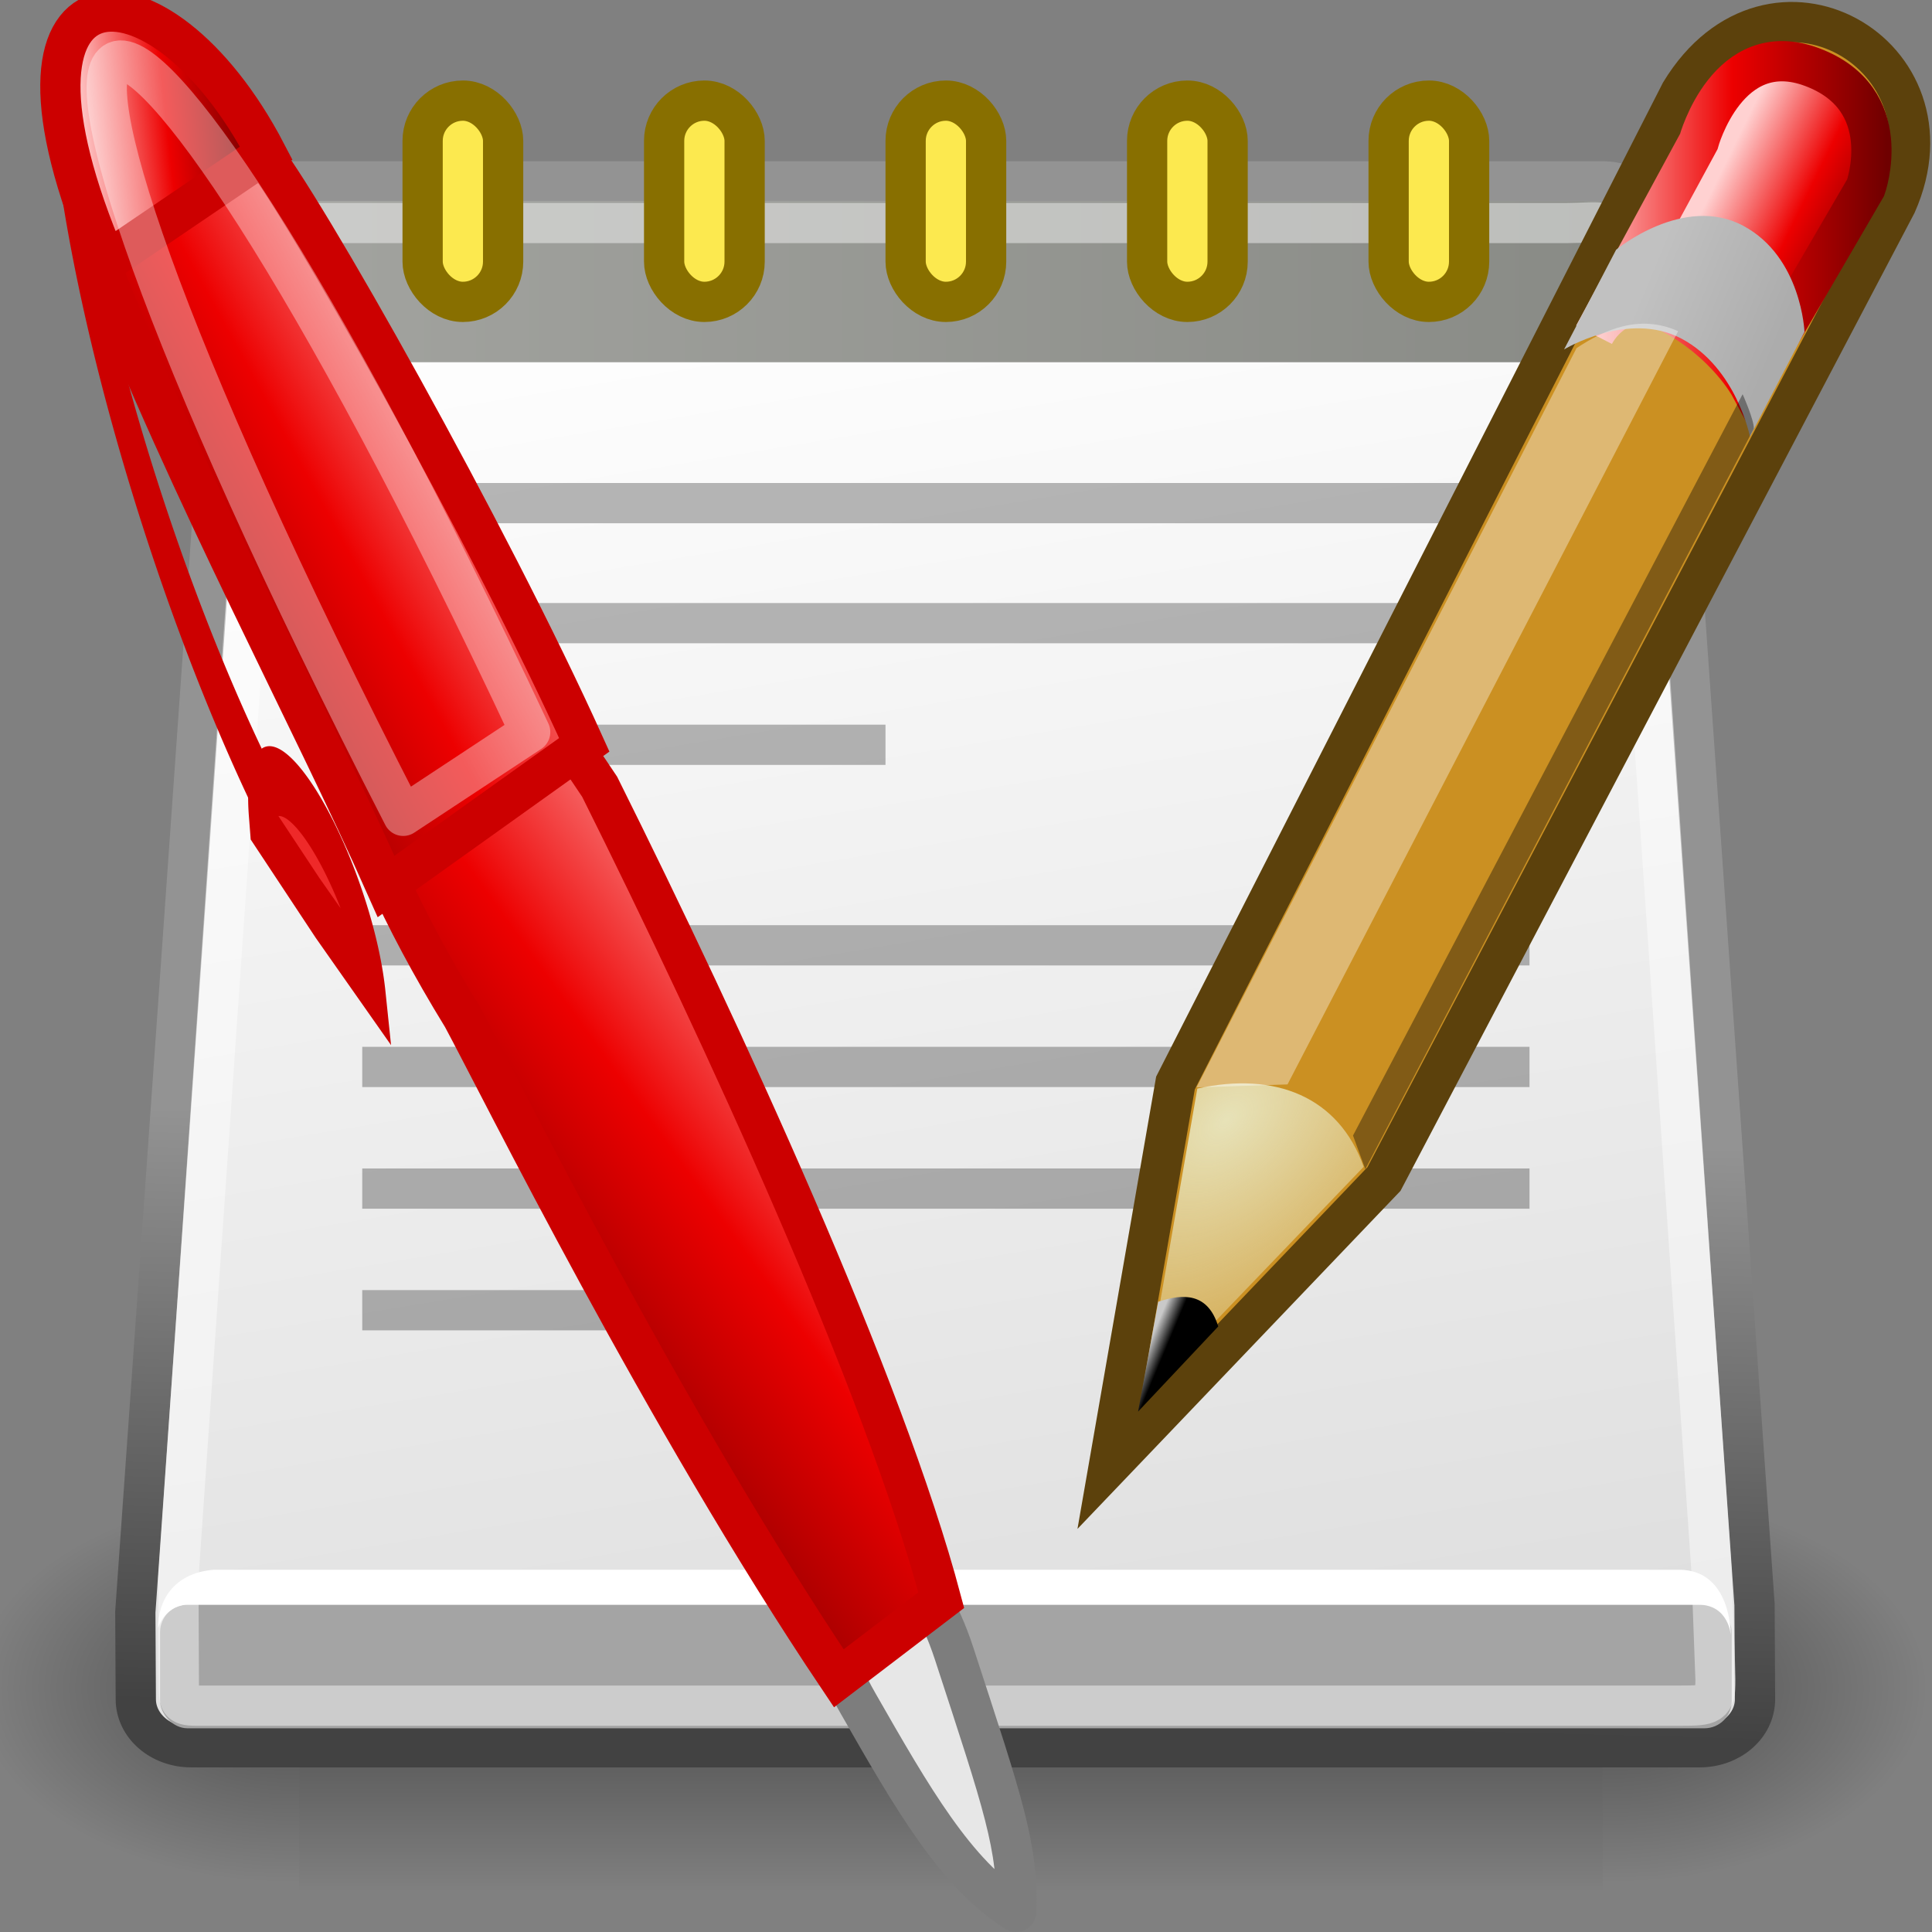 <svg xmlns="http://www.w3.org/2000/svg" xmlns:cc="http://web.resource.org/cc/" xmlns:svg="http://www.w3.org/2000/svg" xmlns:xlink="http://www.w3.org/1999/xlink" id="svg11300" width="48" height="48"><rect width="100%" height="100%" fill="#808080" stroke="none"/><defs id="defs3"><linearGradient id="linearGradient9952"><stop style="stop-color:#fff;stop-opacity:1" id="stop9954" offset="0"/><stop style="stop-color:#fff;stop-opacity:0" id="stop9956" offset="1"/></linearGradient><linearGradient id="linearGradient9920"><stop id="stop9922" offset="0" style="stop-color:#5b90c8;stop-opacity:1"/><stop style="stop-color:#8fb0d1;stop-opacity:1" id="stop9924" offset=".316"/><stop id="stop9926" offset="1" style="stop-color:#34679d;stop-opacity:1"/></linearGradient><linearGradient id="linearGradient9910"><stop style="stop-color:#729fcf;stop-opacity:1" id="stop9912" offset="0"/><stop id="stop9918" offset=".316" style="stop-color:#a5bfda;stop-opacity:1"/><stop style="stop-color:#376ca4;stop-opacity:1" id="stop9914" offset="1"/></linearGradient><radialGradient id="radialGradient6719" cx="605.714" cy="486.648" r="117.143" fx="605.714" fy="486.648" gradientTransform="matrix(-2.774,0,0,1.97,112.762,-872.885)" gradientUnits="userSpaceOnUse" xlink:href="#linearGradient5060"/><linearGradient id="linearGradient5060"><stop style="stop-color:black;stop-opacity:1" id="stop5062" offset="0"/><stop style="stop-color:black;stop-opacity:0" id="stop5064" offset="1"/></linearGradient><radialGradient id="radialGradient6717" cx="605.714" cy="486.648" r="117.143" fx="605.714" fy="486.648" gradientTransform="matrix(2.774,0,0,1.97,-1891.633,-872.885)" gradientUnits="userSpaceOnUse" xlink:href="#linearGradient5060"/><linearGradient id="linearGradient5048"><stop style="stop-color:black;stop-opacity:0" id="stop5050" offset="0"/><stop id="stop5056" offset=".5" style="stop-color:black;stop-opacity:1"/><stop style="stop-color:black;stop-opacity:0" id="stop5052" offset="1"/></linearGradient><linearGradient id="linearGradient6715" x1="302.857" x2="302.857" y1="366.648" y2="609.505" gradientTransform="matrix(2.774,0,0,1.97,-1892.179,-872.885)" gradientUnits="userSpaceOnUse" xlink:href="#linearGradient5048"/><linearGradient id="linearGradient2994"><stop style="stop-color:#000;stop-opacity:1" id="stop2996" offset="0"/><stop style="stop-color:#c9c9c9;stop-opacity:1" id="stop2998" offset="1"/></linearGradient><linearGradient id="linearGradient2984"><stop style="stop-color:#e7e2b8;stop-opacity:1" id="stop2986" offset="0"/><stop style="stop-color:#e7e2b8;stop-opacity:0" id="stop2988" offset="1"/></linearGradient><linearGradient id="linearGradient2974"><stop style="stop-color:#c1c1c1;stop-opacity:1" id="stop2976" offset="0"/><stop style="stop-color:#acacac;stop-opacity:1" id="stop2978" offset="1"/></linearGradient><linearGradient id="linearGradient2966"><stop style="stop-color:#ffd1d1;stop-opacity:1" id="stop2968" offset="0"/><stop id="stop3006" offset=".5" style="stop-color:#ed0000;stop-opacity:1"/><stop style="stop-color:#6f0000;stop-opacity:1" id="stop2970" offset="1"/></linearGradient><linearGradient id="linearGradient2919"><stop style="stop-color:#a3a4a0;stop-opacity:1" id="stop2921" offset="0"/><stop style="stop-color:#888a85;stop-opacity:1" id="stop2923" offset="1"/></linearGradient><linearGradient id="linearGradient2873"><stop style="stop-color:#939393;stop-opacity:1" id="stop2875" offset="0"/><stop style="stop-color:#424242;stop-opacity:1" id="stop2877" offset="1"/></linearGradient><linearGradient id="linearGradient2865"><stop style="stop-color:#000;stop-opacity:1" id="stop2867" offset="0"/><stop style="stop-color:#000;stop-opacity:0" id="stop2869" offset="1"/></linearGradient><linearGradient id="linearGradient2855"><stop style="stop-color:#dfdfdf;stop-opacity:1" id="stop2857" offset="0"/><stop style="stop-color:#fff;stop-opacity:1" id="stop2859" offset="1"/></linearGradient><linearGradient id="linearGradient2861" x1="21.043" x2="14.284" y1="42.833" y2="6.833" gradientTransform="matrix(1.138,0,0,1,-2.661,0)" gradientUnits="userSpaceOnUse" xlink:href="#linearGradient2855"/><radialGradient id="radialGradient2871" cx="23.563" cy="40.438" r="19.563" fx="23.563" fy="40.438" gradientTransform="matrix(1,0,0,0.348,0,26.355)" gradientUnits="userSpaceOnUse" xlink:href="#linearGradient2865"/><linearGradient id="linearGradient2879" x1="26.612" x2="26.228" y1="28.083" y2="42.833" gradientUnits="userSpaceOnUse" xlink:href="#linearGradient2873"/><linearGradient id="linearGradient2925" x1="6" x2="40.984" y1="7.562" y2="7.562" gradientUnits="userSpaceOnUse" xlink:href="#linearGradient2919"/><linearGradient id="linearGradient3099" x1="25.719" x2="25.515" y1="31.047" y2="30.703" gradientTransform="matrix(0.935,-0.78,0.64,0.916,-14.837,24.867)" gradientUnits="userSpaceOnUse" xlink:href="#linearGradient2994"/><radialGradient id="radialGradient3102" cx="29.053" cy="27.641" r="3.241" fx="29.053" fy="27.641" gradientTransform="matrix(2.734,-2.281,1.299,1.86,-84.874,42.695)" gradientUnits="userSpaceOnUse" xlink:href="#linearGradient2984"/><linearGradient id="linearGradient3105" x1="46" x2="47.688" y1="19.813" y2="22.625" gradientTransform="matrix(0.935,-0.78,0.64,0.916,-14.771,24.631)" gradientUnits="userSpaceOnUse" xlink:href="#linearGradient2974"/><linearGradient id="linearGradient3108" x1="49.18" x2="50.988" y1="18.701" y2="22.251" gradientTransform="matrix(0.935,-0.78,0.64,0.916,-14.771,24.631)" gradientUnits="userSpaceOnUse" xlink:href="#linearGradient2966"/><linearGradient id="linearGradient3110" x1="39.172" x2="46.882" y1="5.901" y2="5.901" gradientUnits="userSpaceOnUse" xlink:href="#linearGradient2966"/><linearGradient id="linearGradient3123" x1="40.992" x2="29.608" y1="70.908" y2="78.568" gradientTransform="matrix(-0.491,-0.84,0.177,-1.225,21.073,133.407)" gradientUnits="userSpaceOnUse" xlink:href="#linearGradient9952"/><linearGradient id="linearGradient3126" x1="28.245" x2="28.245" y1="60.446" y2="68.225" gradientTransform="matrix(-0.491,-0.84,0.177,-1.225,20.861,133.269)" gradientUnits="userSpaceOnUse" xlink:href="#linearGradient2966"/><linearGradient id="linearGradient3129" x1="46.425" x2="45.222" y1="72.363" y2="55.617" gradientTransform="matrix(-0.491,-0.84,0.177,-1.225,20.861,133.269)" gradientUnits="userSpaceOnUse" xlink:href="#linearGradient2966"/><linearGradient id="linearGradient3132" x1="31.459" x2="28.276" y1="72.88" y2="55.962" gradientTransform="matrix(-0.491,-0.84,0.177,-1.225,20.861,133.269)" gradientUnits="userSpaceOnUse" xlink:href="#linearGradient2966"/><linearGradient id="linearGradient13937" x1="31.459" x2="28.276" y1="72.88" y2="55.962" gradientTransform="matrix(-0.491,-0.84,0.177,-1.225,20.861,133.269)" gradientUnits="userSpaceOnUse" xlink:href="#linearGradient2966"/><linearGradient id="linearGradient13939" x1="46.425" x2="45.222" y1="72.363" y2="55.617" gradientTransform="matrix(-0.491,-0.84,0.177,-1.225,20.861,133.269)" gradientUnits="userSpaceOnUse" xlink:href="#linearGradient2966"/><linearGradient id="linearGradient13941" x1="28.245" x2="28.245" y1="60.446" y2="68.225" gradientTransform="matrix(-0.491,-0.84,0.177,-1.225,20.861,133.269)" gradientUnits="userSpaceOnUse" xlink:href="#linearGradient2966"/><linearGradient id="linearGradient13943" x1="40.992" x2="29.608" y1="70.908" y2="78.568" gradientTransform="matrix(-0.491,-0.84,0.177,-1.225,21.073,133.407)" gradientUnits="userSpaceOnUse" xlink:href="#linearGradient9952"/><linearGradient id="linearGradient13946" x1="40.992" x2="29.608" y1="70.908" y2="78.568" gradientTransform="matrix(-0.705,-0.84,-0.135,-1.225,78.358,134.272)" gradientUnits="userSpaceOnUse" xlink:href="#linearGradient9952"/><linearGradient id="linearGradient13949" x1="28.245" x2="28.245" y1="60.446" y2="68.225" gradientTransform="matrix(-0.705,-0.84,-0.135,-1.225,31.07,134.435)" gradientUnits="userSpaceOnUse" xlink:href="#linearGradient2966"/><linearGradient id="linearGradient13952" x1="46.425" x2="45.222" y1="72.363" y2="55.617" gradientTransform="matrix(-0.705,-0.84,-0.135,-1.225,28.047,130.127)" gradientUnits="userSpaceOnUse" xlink:href="#linearGradient2966"/><linearGradient id="linearGradient13955" x1="31.459" x2="28.276" y1="72.88" y2="55.962" gradientTransform="matrix(-0.705,-0.84,-0.135,-1.225,30.419,132.445)" gradientUnits="userSpaceOnUse" xlink:href="#linearGradient2966"/><linearGradient id="linearGradient13977" x1="31.459" x2="28.276" y1="72.88" y2="55.962" gradientTransform="matrix(-0.705,-0.84,-0.135,-1.225,30.419,132.445)" gradientUnits="userSpaceOnUse" xlink:href="#linearGradient2966"/><linearGradient id="linearGradient13979" x1="46.425" x2="45.222" y1="72.363" y2="55.617" gradientTransform="matrix(-0.705,-0.84,-0.135,-1.225,28.047,130.127)" gradientUnits="userSpaceOnUse" xlink:href="#linearGradient2966"/><linearGradient id="linearGradient13981" x1="28.245" x2="28.245" y1="60.446" y2="68.225" gradientTransform="matrix(-0.705,-0.84,-0.135,-1.225,31.07,134.435)" gradientUnits="userSpaceOnUse" xlink:href="#linearGradient2966"/><linearGradient id="linearGradient13983" x1="40.992" x2="29.608" y1="70.908" y2="78.568" gradientTransform="matrix(-0.705,-0.84,-0.135,-1.225,78.358,134.272)" gradientUnits="userSpaceOnUse" xlink:href="#linearGradient9952"/><linearGradient id="linearGradient13993" x1="31.459" x2="28.276" y1="72.88" y2="55.962" gradientTransform="matrix(-0.705,-0.84,-0.135,-1.225,30.419,132.445)" gradientUnits="userSpaceOnUse" xlink:href="#linearGradient2966"/><linearGradient id="linearGradient13995" x1="46.425" x2="45.222" y1="72.363" y2="55.617" gradientTransform="matrix(-0.705,-0.84,-0.135,-1.225,28.047,130.127)" gradientUnits="userSpaceOnUse" xlink:href="#linearGradient2966"/><linearGradient id="linearGradient13997" x1="28.245" x2="28.245" y1="60.446" y2="68.225" gradientTransform="matrix(-0.705,-0.84,-0.135,-1.225,31.07,134.435)" gradientUnits="userSpaceOnUse" xlink:href="#linearGradient2966"/><linearGradient id="linearGradient13999" x1="40.992" x2="29.608" y1="70.908" y2="78.568" gradientTransform="matrix(-0.705,-0.84,-0.135,-1.225,78.358,134.272)" gradientUnits="userSpaceOnUse" xlink:href="#linearGradient9952"/><linearGradient id="linearGradient14002" x1="40.992" x2="29.608" y1="70.908" y2="78.568" gradientTransform="matrix(-0.705,-0.84,-0.135,-1.225,-9.392,138.272)" gradientUnits="userSpaceOnUse" xlink:href="#linearGradient9952"/><linearGradient id="linearGradient14005" x1="28.245" x2="28.245" y1="60.446" y2="68.225" gradientTransform="matrix(-0.705,-0.84,-0.135,-1.225,-10.68,138.435)" gradientUnits="userSpaceOnUse" xlink:href="#linearGradient2966"/><linearGradient id="linearGradient14008" x1="46.425" x2="45.222" y1="72.363" y2="55.617" gradientTransform="matrix(-0.705,-0.84,-0.135,-1.225,-13.703,134.127)" gradientUnits="userSpaceOnUse" xlink:href="#linearGradient2966"/><linearGradient id="linearGradient14011" x1="31.459" x2="28.276" y1="72.88" y2="55.962" gradientTransform="matrix(-0.705,-0.84,-0.135,-1.225,-11.331,136.445)" gradientUnits="userSpaceOnUse" xlink:href="#linearGradient2966"/><linearGradient id="linearGradient2282" x1="40.992" x2="29.608" y1="70.908" y2="78.568" gradientTransform="matrix(-0.416,-0.927,0.259,-1.177,12.602,133.731)" gradientUnits="userSpaceOnUse" xlink:href="#linearGradient9952"/><linearGradient id="linearGradient2285" x1="60.783" x2="56.942" y1="61.447" y2="68.923" gradientTransform="matrix(-0.346,-0.956,0.347,-1.155,1.799,133.779)" gradientUnits="userSpaceOnUse" xlink:href="#linearGradient2966"/><linearGradient id="linearGradient2288" x1="46.425" x2="45.222" y1="72.363" y2="55.617" gradientTransform="matrix(-0.446,-0.937,0.247,-1.204,11.979,131.291)" gradientUnits="userSpaceOnUse" xlink:href="#linearGradient2966"/><linearGradient id="linearGradient2291" x1="31.459" x2="28.276" y1="72.88" y2="55.962" gradientTransform="matrix(-0.453,-0.91,0.212,-1.187,16.08,131.558)" gradientUnits="userSpaceOnUse" xlink:href="#linearGradient2966"/></defs><g id="layer1"><g id="g6707" transform="matrix(2.417561e-2,0,0,2.086758e-2,45.128,40.154)"><rect style="opacity:.402;color:#000;fill:url(#linearGradient6715);fill-opacity:1;fill-rule:nonzero;stroke:none;stroke-width:1;stroke-linecap:round;stroke-linejoin:miter;marker:none;marker-start:none;marker-mid:none;marker-end:none;stroke-miterlimit:4;stroke-dasharray:none;stroke-dashoffset:0;stroke-opacity:1;visibility:visible;display:inline;overflow:visible" id="rect6709" width="1339.633" height="478.357" x="-1559.252" y="-150.697"/><path style="opacity:.402;color:#000;fill:url(#radialGradient6717);fill-opacity:1;fill-rule:nonzero;stroke:none;stroke-width:1;stroke-linecap:round;stroke-linejoin:miter;marker:none;marker-start:none;marker-mid:none;marker-end:none;stroke-miterlimit:4;stroke-dasharray:none;stroke-dashoffset:0;stroke-opacity:1;visibility:visible;display:inline;overflow:visible" id="path6711" d="M -219.619,-150.68 C -219.619,-150.68 -219.619,327.65 -219.619,327.65 C -76.745,328.551 125.781,220.481 125.781,88.454 C 125.781,-43.572 -33.655,-150.68 -219.619,-150.68 z"/><path id="path6713" d="M -1559.252,-150.68 C -1559.252,-150.68 -1559.252,327.65 -1559.252,327.65 C -1702.127,328.551 -1904.652,220.481 -1904.652,88.454 C -1904.652,-43.572 -1745.216,-150.68 -1559.252,-150.68 z" style="opacity:.402;color:#000;fill:url(#radialGradient6719);fill-opacity:1;fill-rule:nonzero;stroke:none;stroke-width:1;stroke-linecap:round;stroke-linejoin:miter;marker:none;marker-start:none;marker-mid:none;marker-end:none;stroke-miterlimit:4;stroke-dasharray:none;stroke-dashoffset:0;stroke-opacity:1;visibility:visible;display:inline;overflow:visible"/></g><path style="color:#000;fill:url(#linearGradient2861);fill-opacity:1;fill-rule:evenodd;stroke:url(#linearGradient2879);stroke-width:1;stroke-linecap:butt;stroke-linejoin:miter;marker:none;marker-start:none;marker-mid:none;marker-end:none;stroke-miterlimit:4;stroke-dashoffset:0;stroke-opacity:1;visibility:visible;display:inline;overflow:visible" id="rect1975" d="M 7.164,4.506 L 39.813,4.506 C 40.576,4.506 41.19,5.039 41.19,5.7 C 41.19,5.7 43.591,39.869 43.591,39.869 C 43.591,39.869 43.603,42.217 43.603,42.217 C 43.603,42.878 42.989,43.41 42.227,43.41 L 4.75,43.41 C 3.988,43.41 3.374,42.878 3.374,42.217 L 3.362,40.05 L 5.787,5.7 C 5.787,5.039 6.401,4.506 7.164,4.506 z"/><rect style="opacity:1;color:#000;fill:#a4a4a4;fill-opacity:1;fill-rule:evenodd;stroke:none;stroke-width:1;stroke-linecap:butt;stroke-linejoin:miter;marker:none;marker-start:none;marker-mid:none;marker-end:none;stroke-miterlimit:4;stroke-dasharray:none;stroke-dashoffset:0;stroke-opacity:1;visibility:visible;display:inline;overflow:visible" id="rect2851" width="39.048" height="3.071" x="3.977" y="39.868" rx=".679" ry=".679"/><path style="opacity:1;color:#000;fill:#fff;fill-opacity:1;fill-rule:evenodd;stroke:none;stroke-width:1;stroke-linecap:butt;stroke-linejoin:miter;marker:none;marker-start:none;marker-mid:none;marker-end:none;stroke-miterlimit:4;stroke-dasharray:none;stroke-dashoffset:0;stroke-opacity:1;visibility:visible;display:inline;overflow:visible" id="path2853" d="M 3.927,40.443 C 3.927,40.443 4.078,39.912 4.631,39.868 L 42.195,39.868 C 42.95,39.868 43,40.62 43,40.62 C 43,40.62 43.024,39 41.716,39 L 5.304,39 C 4.298,39.088 3.927,39.78 3.927,40.443 z"/><path style="opacity:1;color:#000;fill:url(#linearGradient2925);fill-opacity:1;fill-rule:evenodd;stroke:none;stroke-width:1;stroke-linecap:butt;stroke-linejoin:miter;marker:none;marker-start:none;marker-mid:none;marker-end:none;stroke-miterlimit:4;stroke-dasharray:none;stroke-dashoffset:0;stroke-opacity:1;visibility:visible;display:inline;overflow:visible" id="path2915" d="M 6.25,5.734 L 6,10.125 C 6,10.125 6.312,9 7,9 L 40.125,9 C 40.828,8.984 40.859,9.312 40.984,9.828 C 40.984,9.828 40.734,5.953 40.734,5.953 C 40.703,5.406 40.516,5 39.953,5 L 7.062,5 C 6.609,5 6.297,5.344 6.25,5.734 z"/><path id="path2917" d="M 7.813,5.54 L 38.945,5.54 C 39.667,5.54 40.248,5.388 40.248,6.015 C 40.248,6.015 42.522,39.023 42.522,39.023 C 42.522,39.023 42.622,41.732 42.622,41.732 C 42.622,42.358 42.483,42.376 41.761,42.376 L 4.862,42.376 C 4.449,42.376 4.443,42.27 4.443,41.865 L 4.432,39.194 L 6.728,6.046 C 6.728,5.42 7.091,5.54 7.813,5.54 z" style="color:#000;fill:none;fill-opacity:1;fill-rule:evenodd;stroke:#fff;stroke-width:1;stroke-linecap:butt;stroke-linejoin:miter;marker:none;marker-start:none;marker-mid:none;marker-end:none;stroke-miterlimit:4;stroke-dashoffset:0;stroke-opacity:1;visibility:visible;display:inline;overflow:visible;opacity:.439"/><g id="g3053" transform="translate(2,0)"><rect id="rect2899" width="2" height="5" x="8.5" y="2.5" rx="1" ry="1" style="color:#000;fill:#fce94f;fill-opacity:1;fill-rule:evenodd;stroke:#886f00;stroke-width:1;stroke-linecap:butt;stroke-linejoin:miter;marker:none;marker-start:none;marker-mid:none;marker-end:none;stroke-miterlimit:4;stroke-dasharray:none;stroke-dashoffset:0;stroke-opacity:1;visibility:visible;display:inline;overflow:visible"/><rect id="rect2903" width="2" height="5" x="14.5" y="2.5" rx="1" ry="1" style="color:#000;fill:#fce94f;fill-opacity:1;fill-rule:evenodd;stroke:#886f00;stroke-width:1;stroke-linecap:butt;stroke-linejoin:miter;marker:none;marker-start:none;marker-mid:none;marker-end:none;stroke-miterlimit:4;stroke-dasharray:none;stroke-dashoffset:0;stroke-opacity:1;visibility:visible;display:inline;overflow:visible"/><rect id="rect2907" width="2" height="5" x="20.5" y="2.5" rx="1" ry="1" style="color:#000;fill:#fce94f;fill-opacity:1;fill-rule:evenodd;stroke:#886f00;stroke-width:1;stroke-linecap:butt;stroke-linejoin:miter;marker:none;marker-start:none;marker-mid:none;marker-end:none;stroke-miterlimit:4;stroke-dasharray:none;stroke-dashoffset:0;stroke-opacity:1;visibility:visible;display:inline;overflow:visible"/><rect id="rect2911" width="2" height="5" x="26.5" y="2.5" rx="1" ry="1" style="color:#000;fill:#fce94f;fill-opacity:1;fill-rule:evenodd;stroke:#886f00;stroke-width:1;stroke-linecap:butt;stroke-linejoin:miter;marker:none;marker-start:none;marker-mid:none;marker-end:none;stroke-miterlimit:4;stroke-dasharray:none;stroke-dashoffset:0;stroke-opacity:1;visibility:visible;display:inline;overflow:visible"/><rect style="color:#000;fill:#fce94f;fill-opacity:1;fill-rule:evenodd;stroke:#886f00;stroke-width:1;stroke-linecap:butt;stroke-linejoin:miter;marker:none;marker-start:none;marker-mid:none;marker-end:none;stroke-miterlimit:4;stroke-dasharray:none;stroke-dashoffset:0;stroke-opacity:1;visibility:visible;display:inline;overflow:visible" id="rect2913" width="2" height="5" x="32.5" y="2.5" rx="1" ry="1"/></g><g id="g2941"><rect id="rect2927" width="29" height="1" x="9" y="12" style="opacity:.281;color:#000;fill:#000;fill-opacity:1;fill-rule:evenodd;stroke:none;stroke-width:1;stroke-linecap:butt;stroke-linejoin:miter;marker:none;marker-start:none;marker-mid:none;marker-end:none;stroke-miterlimit:4;stroke-dasharray:none;stroke-dashoffset:0;stroke-opacity:1;visibility:visible;display:inline;overflow:visible"/><rect style="opacity:.281;color:#000;fill:#000;fill-opacity:1;fill-rule:evenodd;stroke:none;stroke-width:1;stroke-linecap:butt;stroke-linejoin:miter;marker:none;marker-start:none;marker-mid:none;marker-end:none;stroke-miterlimit:4;stroke-dasharray:none;stroke-dashoffset:0;stroke-opacity:1;visibility:visible;display:inline;overflow:visible" id="rect2929" width="29" height="1" x="9" y="14.982"/><rect id="rect2931" width="13" height="1" x="9" y="18.004" style="opacity:.281;color:#000;fill:#000;fill-opacity:1;fill-rule:evenodd;stroke:none;stroke-width:1;stroke-linecap:butt;stroke-linejoin:miter;marker:none;marker-start:none;marker-mid:none;marker-end:none;stroke-miterlimit:4;stroke-dasharray:none;stroke-dashoffset:0;stroke-opacity:1;visibility:visible;display:inline;overflow:visible"/><rect style="opacity:.281;color:#000;fill:#000;fill-opacity:1;fill-rule:evenodd;stroke:none;stroke-width:1;stroke-linecap:butt;stroke-linejoin:miter;marker:none;marker-start:none;marker-mid:none;marker-end:none;stroke-miterlimit:4;stroke-dasharray:none;stroke-dashoffset:0;stroke-opacity:1;visibility:visible;display:inline;overflow:visible" id="rect2933" width="29" height="1" x="9" y="22.986"/><rect id="rect2935" width="29" height="1" x="9" y="26.008" style="opacity:.281;color:#000;fill:#000;fill-opacity:1;fill-rule:evenodd;stroke:none;stroke-width:1;stroke-linecap:butt;stroke-linejoin:miter;marker:none;marker-start:none;marker-mid:none;marker-end:none;stroke-miterlimit:4;stroke-dasharray:none;stroke-dashoffset:0;stroke-opacity:1;visibility:visible;display:inline;overflow:visible"/><rect style="opacity:.281;color:#000;fill:#000;fill-opacity:1;fill-rule:evenodd;stroke:none;stroke-width:1;stroke-linecap:butt;stroke-linejoin:miter;marker:none;marker-start:none;marker-mid:none;marker-end:none;stroke-miterlimit:4;stroke-dasharray:none;stroke-dashoffset:0;stroke-opacity:1;visibility:visible;display:inline;overflow:visible" id="rect2937" width="29" height="1" x="9" y="29.03"/><rect id="rect2939" width="8" height="1" x="9" y="32.052" style="opacity:.281;color:#000;fill:#000;fill-opacity:1;fill-rule:evenodd;stroke:none;stroke-width:1;stroke-linecap:butt;stroke-linejoin:miter;marker:none;marker-start:none;marker-mid:none;marker-end:none;stroke-miterlimit:4;stroke-dasharray:none;stroke-dashoffset:0;stroke-opacity:1;visibility:visible;display:inline;overflow:visible"/></g></g><g id="layer3"><g id="g3113"><path id="path2960" d="M 27.544,36.451 L 29.204,26.908 L 41.754,2.294 C 43.993,-1.387 48.765,1.338 47.116,5.071 L 34.385,29.292 L 27.544,36.451 z" style="color:#000;fill:#cb9022;fill-opacity:1;fill-rule:evenodd;stroke:#5c410c;stroke-width:1;stroke-linecap:butt;stroke-linejoin:miter;marker:none;marker-start:none;marker-mid:none;marker-end:none;stroke-miterlimit:4;stroke-dasharray:none;stroke-dashoffset:0;stroke-opacity:1;visibility:visible;display:inline;overflow:visible"/><path style="color:#000;fill:url(#linearGradient3108);fill-opacity:1;fill-rule:evenodd;stroke:url(#linearGradient3110);stroke-width:1;stroke-linecap:butt;stroke-linejoin:miter;marker:none;marker-start:none;marker-mid:none;marker-end:none;stroke-miterlimit:4;stroke-dasharray:none;stroke-dashoffset:0;stroke-opacity:1;visibility:visible;display:inline;overflow:visible" id="path2964" d="M 39.609,8.307 C 39.609,8.307 40.201,7.083 41.527,7.789 C 42.893,8.517 43.477,9.598 43.477,9.598 L 46.352,4.66 C 46.352,4.66 47.139,2.461 45.021,1.667 C 42.923,0.881 42.205,3.518 42.205,3.518 L 39.609,8.307 z"/><path id="path2962" d="M 38.859,8.682 C 38.859,8.682 40.451,7.708 41.777,8.414 C 43.143,9.142 43.477,10.848 43.477,10.848 L 44.832,8.246 C 44.832,8.246 44.762,6.392 43.317,5.613 C 41.833,4.812 40.152,6.205 40.152,6.205 L 38.859,8.682 z" style="color:#000;fill:url(#linearGradient3105);fill-opacity:1;fill-rule:evenodd;stroke:none;stroke-width:1;stroke-linecap:butt;stroke-linejoin:miter;marker:none;marker-start:none;marker-mid:none;marker-end:none;stroke-miterlimit:4;stroke-dasharray:none;stroke-dashoffset:0;stroke-opacity:1;visibility:visible;display:inline;overflow:visible"/><path id="path2982" d="M 28.418,34.679 L 29.747,27.045 C 31.669,26.619 33.26,27.24 33.88,28.989 L 28.418,34.679 z" style="color:#000;fill:url(#radialGradient3102);fill-opacity:1;fill-rule:evenodd;stroke:none;stroke-width:1;stroke-linecap:butt;stroke-linejoin:miter;marker:none;marker-start:none;marker-mid:none;marker-end:none;stroke-miterlimit:4;stroke-dasharray:none;stroke-dashoffset:0;stroke-opacity:1;visibility:visible;display:inline;overflow:visible"/><path id="path2992" d="M 28.775,32.342 L 28.275,35.071 L 30.267,32.955 C 30.012,32.126 29.412,32.128 28.775,32.342 z" style="color:#000;fill:url(#linearGradient3099);fill-opacity:1;fill-rule:evenodd;stroke:none;stroke-width:1;stroke-linecap:butt;stroke-linejoin:miter;marker:none;marker-start:none;marker-mid:none;marker-end:none;stroke-miterlimit:4;stroke-dasharray:none;stroke-dashoffset:0;stroke-opacity:1;visibility:visible;display:inline;overflow:visible"/><path id="path3002" d="M 29.727,27.016 L 31.988,26.942 L 41.693,8.229 C 40.729,7.791 39.838,8.204 39.169,8.649 L 29.727,27.016 z" style="color:#000;fill:#fff;fill-opacity:.364;fill-rule:evenodd;stroke:none;stroke-width:1;stroke-linecap:butt;stroke-linejoin:miter;marker:none;marker-start:none;marker-mid:none;marker-end:none;stroke-miterlimit:4;stroke-dasharray:none;stroke-dashoffset:0;stroke-opacity:1;visibility:visible;display:inline;overflow:visible"/><path id="path3004" d="M 33.92,29.046 L 33.615,28.212 L 43.295,9.794 C 43.295,9.794 43.585,10.442 43.573,10.649 L 33.92,29.046 z" style="color:#000;fill:#000;fill-opacity:.364;fill-rule:evenodd;stroke:none;stroke-width:1;stroke-linecap:butt;stroke-linejoin:miter;marker:none;marker-start:none;marker-mid:none;marker-end:none;stroke-miterlimit:4;stroke-dasharray:none;stroke-dashoffset:0;stroke-opacity:1;visibility:visible;display:inline;overflow:visible"/></g><path style="color:#000;fill:#e7e7e7;fill-opacity:1;fill-rule:evenodd;stroke:#7d7d7d;stroke-width:1;stroke-linecap:butt;stroke-linejoin:round;marker:none;marker-start:none;marker-mid:none;marker-end:none;stroke-miterlimit:4;stroke-dashoffset:0;stroke-opacity:1;visibility:visible;display:inline;overflow:visible" id="path9903" d="M 23.706,41.086 C 24.936,44.854 25.299,45.883 25.245,47.5 C 23.74,46.553 22.663,44.672 21.309,42.304 C 18.984,38.24 22.266,36.675 23.706,41.086 z"/><path style="color:#000;fill:none;fill-opacity:1;fill-rule:evenodd;stroke:#c00;stroke-width:1.276;stroke-linecap:round;stroke-linejoin:miter;marker:none;marker-start:none;marker-mid:none;marker-end:none;stroke-miterlimit:4;stroke-dasharray:none;stroke-dashoffset:0;stroke-opacity:1;visibility:visible;display:inline;overflow:visible" id="path9905" d="M 32.086,57.686 A 13.062,5.5 0 0 1 52.299,59.94" transform="matrix(-0.388,-0.939,0.241,-1,7.368,111.311)"/><path style="color:#000;fill:#ef2929;fill-opacity:1;fill-rule:evenodd;stroke:#c00;stroke-width:1.276;stroke-linecap:butt;stroke-linejoin:miter;marker:none;marker-start:none;marker-mid:none;marker-end:none;stroke-miterlimit:4;stroke-dasharray:none;stroke-dashoffset:0;stroke-opacity:1;visibility:visible;display:inline;overflow:visible" id="path9907" d="M 36.365,54.473 A 3,1.562 0 0 1 30.694,55.49 L 33.5,54.938 z" transform="matrix(-0.463,-0.904,0.159,-1.016,14.665,108.658)"/><path style="color:#000;fill:url(#linearGradient2291);fill-opacity:1;fill-rule:evenodd;stroke:#c00;stroke-width:1;stroke-linecap:butt;stroke-linejoin:miter;marker:none;marker-start:none;marker-mid:none;marker-end:none;stroke-miterlimit:4;stroke-dasharray:none;stroke-dashoffset:0;stroke-opacity:1;visibility:visible;display:inline;overflow:visible" id="path9898" d="M 20.84,41.697 L 23.385,39.755 C 21.955,34.371 17.955,25.682 14.899,19.548 C 8.896,10.44 5.226,15.073 11.493,25.272 C 12.416,26.984 16.492,35.219 20.84,41.697 z"/><path style="color:#000;fill:url(#linearGradient2288);fill-opacity:1;fill-rule:evenodd;stroke:#c00;stroke-width:1;stroke-linecap:butt;stroke-linejoin:miter;marker:none;marker-start:none;marker-mid:none;marker-end:none;stroke-miterlimit:4;stroke-dasharray:none;stroke-dashoffset:0;stroke-opacity:1;visibility:visible;display:inline;overflow:visible" id="path9893" d="M 9.592,22.024 L 14.516,18.505 C 12.174,13.314 7.524,5.037 6.389,3.662 L 2.5,6.586 C 4.743,12.303 7.729,17.814 9.592,22.024 z"/><path style="color:#000;fill:url(#linearGradient2285);fill-opacity:1;fill-rule:evenodd;stroke:#c00;stroke-width:1;stroke-linecap:butt;stroke-linejoin:miter;marker:none;marker-start:none;marker-mid:none;marker-end:none;stroke-miterlimit:4;stroke-dasharray:none;stroke-dashoffset:0;stroke-opacity:1;visibility:visible;display:inline;overflow:visible" id="path9888" d="M 2.644,6.5 L 6.615,3.804 C 3.957,-1.298 -0.652,-1.22 2.644,6.5 z"/><path style="opacity:.357;color:#000;fill:none;fill-opacity:1;fill-rule:evenodd;stroke:url(#linearGradient2282);stroke-width:1;stroke-linecap:round;stroke-linejoin:round;marker:none;marker-start:none;marker-mid:none;marker-end:none;stroke-miterlimit:4;stroke-dasharray:none;stroke-dashoffset:0;stroke-opacity:1;visibility:visible;display:inline;overflow:visible" id="path9930" d="M 10.018,20.269 L 13.172,18.189 C 2.321,-4.965 -2.338,-3.789 10.018,20.269 z"/></g></svg>